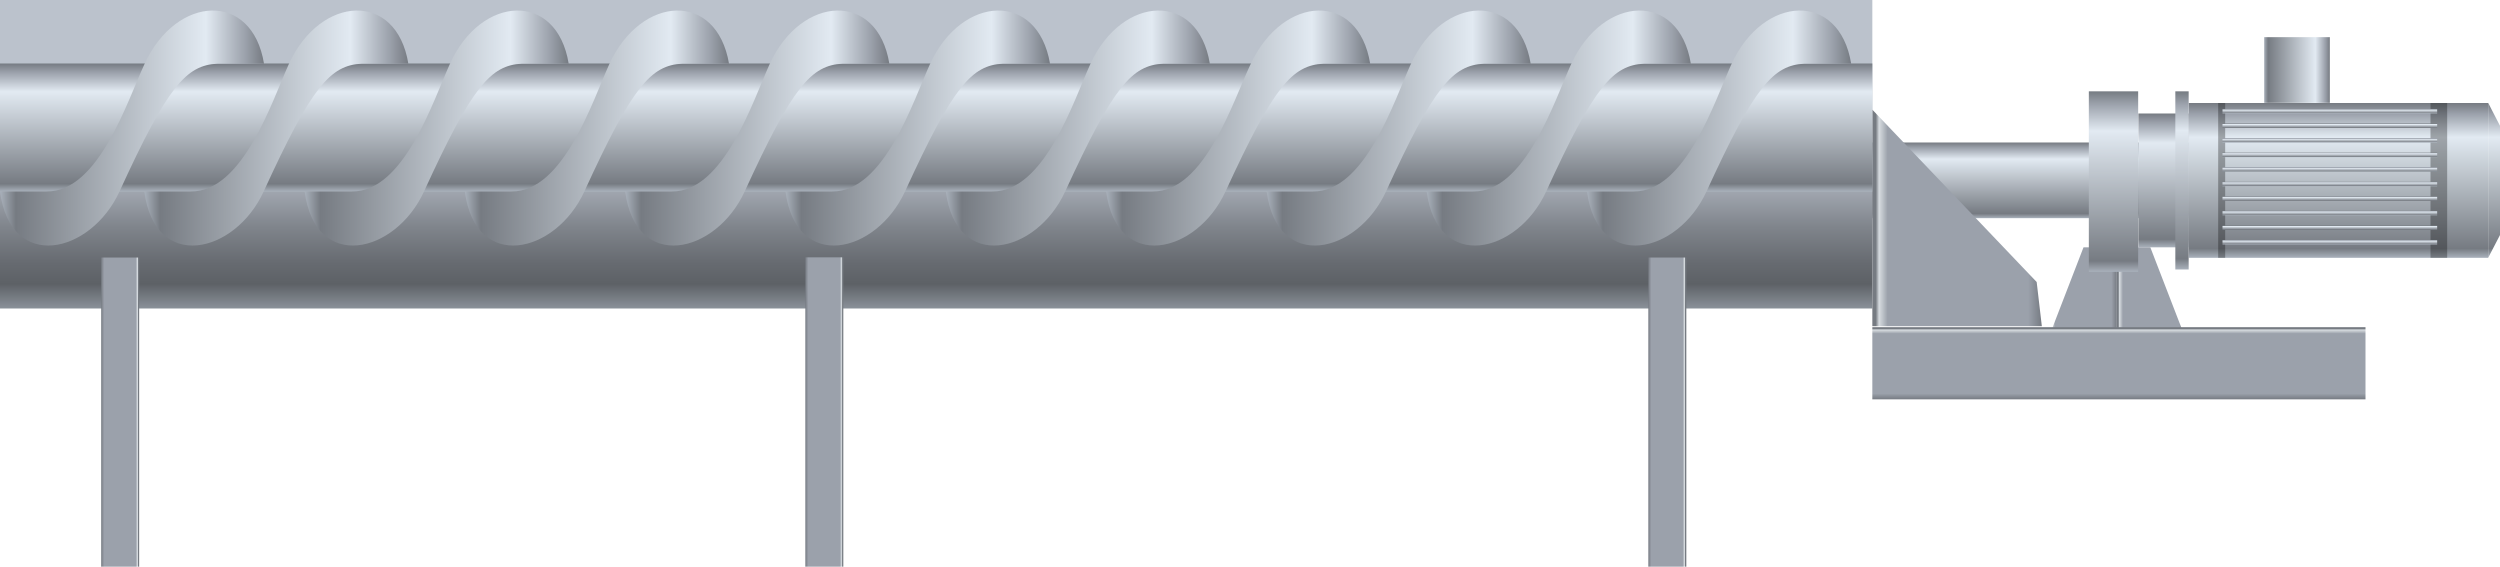<svg xmlns="http://www.w3.org/2000/svg" xmlns:xlink="http://www.w3.org/1999/xlink" viewBox="0 0 150 34"><defs><style>.cls-1{fill:url(#未命名的渐变_37);}.cls-2{fill:url(#未命名的渐变_37-2);}.cls-3{fill:url(#未命名的渐变_37-3);}.cls-4{fill:url(#未命名的渐变_141);}.cls-5{fill:url(#未命名的渐变_3);}.cls-6{fill:url(#未命名的渐变_37-4);}.cls-7{fill:url(#未命名的渐变_37-5);}.cls-8{fill:none;stroke:#000;stroke-miterlimit:10;}.cls-8,.cls-9{opacity:0.3;}.cls-10{fill:url(#未命名的渐变_37-6);}.cls-11{fill:url(#未命名的渐变_37-7);}.cls-12{fill:url(#未命名的渐变_37-8);}.cls-13{fill:url(#未命名的渐变_37-9);}.cls-14{fill:url(#未命名的渐变_37-10);}.cls-15{fill:url(#未命名的渐变_37-11);}.cls-16{fill:url(#未命名的渐变_37-12);}.cls-17{fill:url(#未命名的渐变_37-13);}.cls-18{fill:url(#未命名的渐变_37-14);}.cls-19{fill:url(#未命名的渐变_37-15);}.cls-20{fill:url(#未命名的渐变_37-16);}.cls-21{fill:url(#未命名的渐变_142);}.cls-22{fill:url(#未命名的渐变_247);}.cls-23{fill:url(#未命名的渐变_3-2);}.cls-24{fill:url(#未命名的渐变_3-3);}.cls-25{fill:url(#未命名的渐变_3-4);}.cls-26{fill:url(#未命名的渐变_3-5);}.cls-27{fill:url(#未命名的渐变_3-6);}.cls-28{fill:url(#未命名的渐变_37-17);}.cls-29{fill:url(#未命名的渐变_142-2);}.cls-30{fill:url(#未命名的渐变_142-3);}.cls-31{fill:url(#未命名的渐变_142-4);}.cls-32{fill:url(#未命名的渐变_142-5);}.cls-33{fill:url(#未命名的渐变_142-6);}.cls-34{fill:url(#未命名的渐变_142-7);}.cls-35{fill:url(#未命名的渐变_142-8);}.cls-36{fill:url(#未命名的渐变_142-9);}.cls-37{fill:url(#未命名的渐变_142-10);}.cls-38{fill:url(#未命名的渐变_142-11);}.cls-39{fill:url(#未命名的渐变_142-12);}</style><linearGradient id="未命名的渐变_37" x1="-2400.86" y1="6.18" x2="-2400.86" y2="15.47" gradientTransform="translate(2541.16)" gradientUnits="userSpaceOnUse"><stop offset="0" stop-color="#767b82"/><stop offset="0.07" stop-color="#9ba1ab"/><stop offset="0.22" stop-color="#e2eaf2"/><stop offset="0.94" stop-color="#767b82"/><stop offset="1" stop-color="#a9b1bb"/></linearGradient><linearGradient id="未命名的渐变_37-2" x1="-2419.33" y1="8.55" x2="-2419.33" y2="13.09" xlink:href="#未命名的渐变_37"/><linearGradient id="未命名的渐变_37-3" x1="-2411.35" y1="6.81" x2="-2411.35" y2="14.84" xlink:href="#未命名的渐变_37"/><linearGradient id="未命名的渐变_141" x1="122.94" y1="17.52" x2="127.01" y2="17.52" gradientUnits="userSpaceOnUse"><stop offset="0.02" stop-color="#767b82"/><stop offset="0.04" stop-color="#d7dce0"/><stop offset="0.09" stop-color="#9ba1ab"/><stop offset="0.92" stop-color="#9ba1ab"/><stop offset="1" stop-color="#767b82"/></linearGradient><linearGradient id="未命名的渐变_3" x1="107.09" y1="17.52" x2="111.16" y2="17.52" gradientTransform="matrix(-1, 0, 0, 1, 238.17, 0)" gradientUnits="userSpaceOnUse"><stop offset="0" stop-color="#767b82"/><stop offset="0.08" stop-color="#9ba1ab"/><stop offset="0.91" stop-color="#9ba1ab"/><stop offset="0.96" stop-color="#d7dce0"/><stop offset="0.98" stop-color="#767b82"/></linearGradient><linearGradient id="未命名的渐变_37-4" x1="-2414.35" y1="5.48" x2="-2414.35" y2="16.31" xlink:href="#未命名的渐变_37"/><linearGradient id="未命名的渐变_37-5" x1="-2410.24" y1="5.48" x2="-2410.24" y2="16.17" xlink:href="#未命名的渐变_37"/><linearGradient id="未命名的渐变_37-6" x1="-2401.37" y1="6.54" x2="-2401.37" y2="6.81" xlink:href="#未命名的渐变_37"/><linearGradient id="未命名的渐变_37-7" x1="-2401.37" y1="14.4" x2="-2401.37" y2="14.67" xlink:href="#未命名的渐变_37"/><linearGradient id="未命名的渐变_37-8" x1="-2401.37" y1="13.53" x2="-2401.37" y2="13.79" xlink:href="#未命名的渐变_37"/><linearGradient id="未命名的渐变_37-9" x1="-2401.37" y1="12.65" x2="-2401.37" y2="12.92" xlink:href="#未命名的渐变_37"/><linearGradient id="未命名的渐变_37-10" x1="-2401.37" y1="11.78" x2="-2401.37" y2="12.05" xlink:href="#未命名的渐变_37"/><linearGradient id="未命名的渐变_37-11" x1="-2401.37" y1="10.91" x2="-2401.37" y2="11.17" xlink:href="#未命名的渐变_37"/><linearGradient id="未命名的渐变_37-12" x1="-2401.37" y1="10.03" x2="-2401.37" y2="10.3" xlink:href="#未命名的渐变_37"/><linearGradient id="未命名的渐变_37-13" x1="-2401.37" y1="9.16" x2="-2401.37" y2="9.43" xlink:href="#未命名的渐变_37"/><linearGradient id="未命名的渐变_37-14" x1="-2401.37" y1="8.29" x2="-2401.37" y2="8.55" xlink:href="#未命名的渐变_37"/><linearGradient id="未命名的渐变_37-15" x1="-2401.37" y1="7.41" x2="-2401.37" y2="7.68" xlink:href="#未命名的渐变_37"/><linearGradient id="未命名的渐变_37-16" x1="149.65" y1="6.18" x2="149.65" y2="15.47" gradientTransform="matrix(1, 0, 0, 1, 0, 0)" xlink:href="#未命名的渐变_37"/><linearGradient id="未命名的渐变_142" x1="135.85" y1="4.2" x2="139.79" y2="4.2" gradientUnits="userSpaceOnUse"><stop offset="0" stop-color="#a9b1bb"/><stop offset="0.06" stop-color="#767b82"/><stop offset="0.78" stop-color="#e2eaf2"/><stop offset="0.93" stop-color="#9ba1ab"/><stop offset="1" stop-color="#767b82"/></linearGradient><linearGradient id="未命名的渐变_247" x1="56.17" y1="18.51" x2="56.17" gradientUnits="userSpaceOnUse"><stop offset="0" stop-color="#8a9199"/><stop offset="0.08" stop-color="#5d6166"/><stop offset="0.15" stop-color="#676b71"/><stop offset="0.27" stop-color="#81868d"/><stop offset="0.42" stop-color="#acb2bc"/><stop offset="0.47" stop-color="#bbc2cc"/><stop offset="0.54" stop-color="#bbc2cc"/><stop offset="1" stop-color="#bbc2cc"/></linearGradient><linearGradient id="未命名的渐变_3-2" x1="-584.97" y1="-493.18" x2="-584.97" y2="-495.46" gradientTransform="translate(592.18 519.04)" xlink:href="#未命名的渐变_3"/><linearGradient id="未命名的渐变_3-3" x1="-584.97" y1="-535.43" x2="-584.97" y2="-537.71" gradientTransform="translate(634.43 561.29)" xlink:href="#未命名的渐变_3"/><linearGradient id="未命名的渐变_3-4" x1="-584.97" y1="-586.01" x2="-584.97" y2="-588.28" gradientTransform="translate(685 611.87)" xlink:href="#未命名的渐变_3"/><linearGradient id="未命名的渐变_3-5" x1="-515.72" y1="-589.47" x2="-515.72" y2="-593.8" gradientTransform="translate(642.86 613.43)" xlink:href="#未命名的渐变_3"/><linearGradient id="未命名的渐变_3-6" x1="-670.82" y1="70.99" x2="-670.82" y2="60.83" gradientTransform="translate(51.51 -657.75) rotate(-90)" xlink:href="#未命名的渐变_3"/><linearGradient id="未命名的渐变_37-17" x1="56.17" y1="3.81" x2="56.17" y2="11.49" gradientTransform="matrix(1, 0, 0, 1, 0, 0)" xlink:href="#未命名的渐变_37"/><linearGradient id="未命名的渐变_142-2" x1="8.66" y1="7.68" x2="24.5" y2="7.68" xlink:href="#未命名的渐变_142"/><linearGradient id="未命名的渐变_142-3" x1="0" y1="7.68" x2="15.84" y2="7.68" xlink:href="#未命名的渐变_142"/><linearGradient id="未命名的渐变_142-4" x1="18.28" y1="7.68" x2="34.12" y2="7.68" xlink:href="#未命名的渐变_142"/><linearGradient id="未命名的渐变_142-5" x1="27.89" y1="7.68" x2="43.74" y2="7.68" xlink:href="#未命名的渐变_142"/><linearGradient id="未命名的渐变_142-6" x1="37.51" y1="7.68" x2="53.36" y2="7.68" xlink:href="#未命名的渐变_142"/><linearGradient id="未命名的渐变_142-7" x1="47.13" y1="7.68" x2="62.98" y2="7.68" xlink:href="#未命名的渐变_142"/><linearGradient id="未命名的渐变_142-8" x1="56.75" y1="7.68" x2="72.59" y2="7.68" xlink:href="#未命名的渐变_142"/><linearGradient id="未命名的渐变_142-9" x1="66.37" y1="7.68" x2="82.21" y2="7.68" xlink:href="#未命名的渐变_142"/><linearGradient id="未命名的渐变_142-10" x1="75.99" y1="7.68" x2="91.83" y2="7.68" xlink:href="#未命名的渐变_142"/><linearGradient id="未命名的渐变_142-11" x1="85.6" y1="7.68" x2="101.45" y2="7.68" xlink:href="#未命名的渐变_142"/><linearGradient id="未命名的渐变_142-12" x1="95.22" y1="7.68" x2="111.07" y2="7.68" xlink:href="#未命名的渐变_142"/></defs><title>Screw conveyor(螺旋传送机)</title><g id="图层_2" data-name="图层 2"><g id="图层_6" data-name="图层 6"><g id="Screw_conveyor_螺旋传送机_" data-name="Screw conveyor(螺旋传送机)"><rect class="cls-1" x="131.32" y="6.18" width="17.97" height="9.29"/><rect class="cls-2" x="112.34" y="8.55" width="18.97" height="4.54"/><rect class="cls-3" x="128.3" y="6.81" width="3.02" height="8.03"/><polygon class="cls-4" points="127.01 20.2 122.94 20.2 125.01 14.84 127.01 14.84 127.01 20.2"/><polygon class="cls-5" points="127.01 20.2 131.09 20.2 129.02 14.84 127.01 14.84 127.01 20.2"/><rect class="cls-6" x="125.33" y="5.48" width="2.96" height="10.83"/><rect class="cls-7" x="130.52" y="5.48" width="0.8" height="10.69"/><rect class="cls-8" x="146.33" y="6.18" height="9.29"/><path class="cls-9" d="M133.09,6.18h.42v9.29h-.42Z"/><rect class="cls-10" x="133.35" y="6.54" width="12.88" height="0.27"/><rect class="cls-11" x="133.35" y="14.4" width="12.88" height="0.27"/><rect class="cls-12" x="133.35" y="13.53" width="12.88" height="0.27"/><rect class="cls-13" x="133.35" y="12.65" width="12.88" height="0.27"/><rect class="cls-14" x="133.35" y="11.78" width="12.88" height="0.27"/><rect class="cls-15" x="133.35" y="10.91" width="12.88" height="0.27"/><rect class="cls-16" x="133.35" y="10.03" width="12.88" height="0.27"/><rect class="cls-17" x="133.35" y="9.16" width="12.88" height="0.27"/><rect class="cls-18" x="133.35" y="8.29" width="12.88" height="0.27"/><rect class="cls-19" x="133.35" y="7.41" width="12.88" height="0.27"/><polygon class="cls-20" points="150 14.1 149.29 15.47 149.29 6.17 150 7.55 150 14.1"/><rect class="cls-21" x="135.85" y="2.23" width="3.94" height="3.94"/><rect class="cls-22" width="112.34" height="18.51"/><rect class="cls-23" x="-2.07" y="23.58" width="18.56" height="2.28" transform="translate(31.93 17.52) rotate(90)"/><rect class="cls-24" x="40.18" y="23.58" width="18.56" height="2.28" transform="translate(74.18 -24.74) rotate(90)"/><rect class="cls-25" x="90.76" y="23.58" width="18.56" height="2.28" transform="translate(124.76 -75.31) rotate(90)"/><rect class="cls-26" x="112.34" y="19.63" width="29.59" height="4.33"/><polygon class="cls-27" points="122.51 19.57 112.34 19.57 112.34 6.58 122.2 16.92 122.51 19.57"/><rect class="cls-28" y="3.81" width="112.34" height="7.69"/><path class="cls-29" d="M17.34,3.82c-1,2.19-2.75,7.69-5.89,7.67H8.66c.64,4.86,5.44,3.75,7.16,0,2.9-6.34,4-7.57,5.89-7.67H24.5C23.79-.54,19.25-.32,17.34,3.82Z"/><path class="cls-30" d="M8.68,3.82C7.66,6,5.93,11.51,2.8,11.49H0c.65,4.86,5.44,3.75,7.17,0,2.9-6.34,4-7.57,5.88-7.67h2.79C15.13-.54,10.59-.32,8.68,3.82Z"/><path class="cls-31" d="M27,3.82c-1,2.19-2.75,7.69-5.88,7.67H18.28c.64,4.86,5.44,3.75,7.16,0,2.9-6.34,4-7.57,5.88-7.67h2.8C33.41-.54,28.87-.32,27,3.82Z"/><path class="cls-32" d="M36.57,3.82c-1,2.19-2.75,7.69-5.88,7.67h-2.8c.65,4.86,5.45,3.75,7.17,0,2.9-6.34,4-7.57,5.88-7.67h2.8C43-.54,38.49-.32,36.57,3.82Z"/><path class="cls-33" d="M46.19,3.82c-1,2.19-2.75,7.69-5.88,7.67h-2.8c.65,4.86,5.45,3.75,7.17,0,2.9-6.34,4-7.57,5.88-7.67h2.8C52.65-.54,48.1-.32,46.19,3.82Z"/><path class="cls-34" d="M55.81,3.82c-1,2.19-2.75,7.69-5.88,7.67h-2.8c.65,4.86,5.44,3.75,7.17,0,2.9-6.34,4-7.57,5.88-7.67H63C62.26-.54,57.72-.32,55.81,3.82Z"/><path class="cls-35" d="M65.43,3.82c-1,2.19-2.75,7.69-5.89,7.67H56.75c.64,4.86,5.44,3.75,7.16,0,2.91-6.34,4-7.57,5.89-7.67h2.79C71.88-.54,67.34-.32,65.43,3.82Z"/><path class="cls-36" d="M75.05,3.82C74,6,72.3,11.51,69.16,11.49H66.37c.64,4.86,5.44,3.75,7.16,0,2.91-6.34,4-7.57,5.89-7.67h2.79C81.5-.54,77-.32,75.05,3.82Z"/><path class="cls-37" d="M84.66,3.82c-1,2.19-2.75,7.69-5.88,7.67H76c.64,4.86,5.44,3.75,7.16,0,2.9-6.34,4-7.57,5.89-7.67h2.79C91.12-.54,86.58-.32,84.66,3.82Z"/><path class="cls-38" d="M94.28,3.82c-1,2.19-2.75,7.69-5.88,7.67H85.6c.65,4.86,5.45,3.75,7.17,0,2.9-6.34,4-7.57,5.88-7.67h2.8C100.74-.54,96.2-.32,94.28,3.82Z"/><path class="cls-39" d="M103.9,3.82c-1,2.19-2.75,7.69-5.88,7.67h-2.8c.65,4.86,5.45,3.75,7.17,0,2.9-6.34,4-7.57,5.88-7.67h2.8C110.36-.54,105.81-.32,103.9,3.82Z"/></g></g></g></svg>